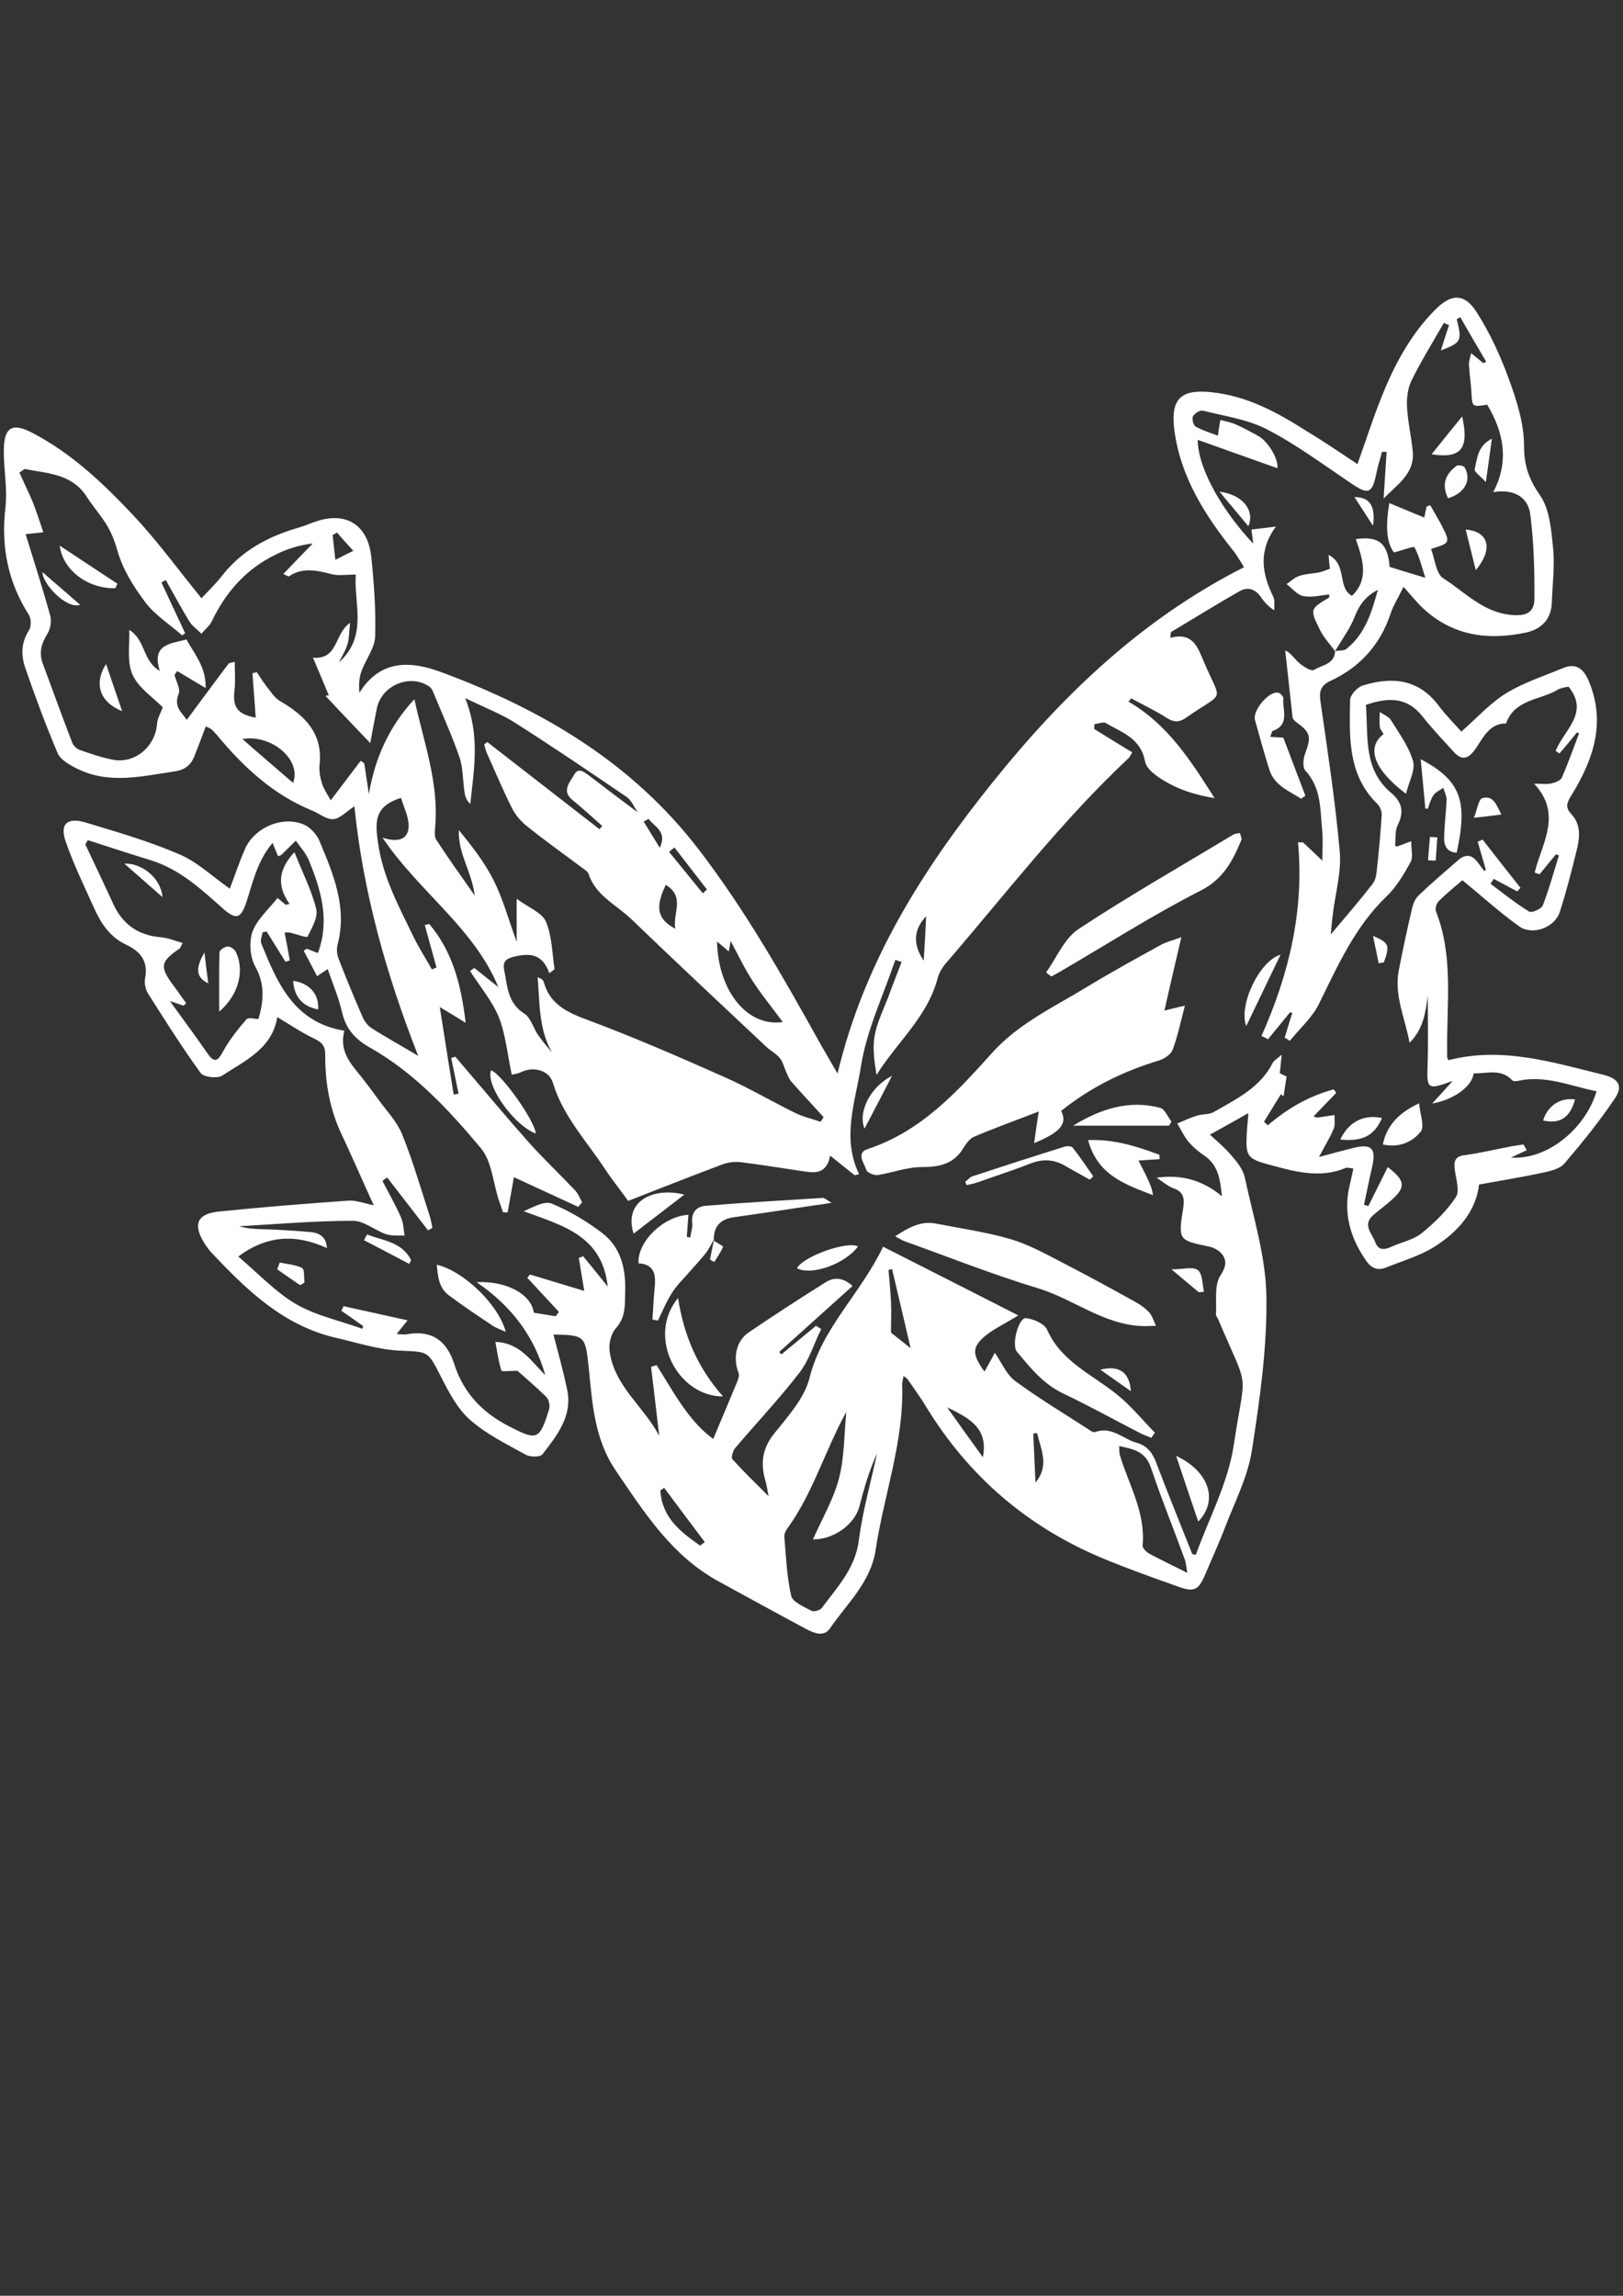 <?xml version="1.0" encoding="utf-8"?>
<!-- Generator: Adobe Illustrator 25.4.1, SVG Export Plug-In . SVG Version: 6.00 Build 0)  -->
<svg version="1.1" id="Capa_1" xmlns="http://www.w3.org/2000/svg" xmlns:xlink="http://www.w3.org/1999/xlink" x="0px" y="0px"
	 viewBox="0 0 595.3 841.9" style="enable-background:new 0 0 595.3 841.9;" xml:space="preserve">
<rect x="0" y="0" width="595.3" height="841.9" fill="#333333" stroke="none"/>
<style type="text/css">
	.st0{fill:#FFFFFF;}
</style>
<g>
	<path class="st0" d="M389.2,407.4c2.4,4.6-0.1,7.8-9.9,11.8c0.6-3.9,1-7.3,1.7-11.6c-8.5,3.3-16.3,6.1-23.8,9.3
		c-1.6,0.7-2.9,2.6-3.9,4.2c-3.6,5.9-8.9,6.9-15.4,6.9c-5.3,0-10.6,2.1-15.9,2.9c-1.3,0.2-3.9-0.8-4.2-1.8c-0.8-2.5-3.9-6.3,0.4-7.7
		c19.5-6.4,32.7-20.8,45.7-35.3c9.8-10.9,22.9-16.9,35-24.3c8.9-5.4,18-10.4,27.1-15.4c1.9-1,4-1.5,7.3-2.7
		c-2.2,9.6-4.2,17.9-6.2,26.9c2.6-0.6,4.7-1.2,7.5-1.8c-1.5,5.8-2.6,11.1-4.5,16.2c-0.6,1.7-3.1,3.3-5,3.9
		C412.2,392.8,400.2,398.6,389.2,407.4z"/>
	<g>
		<path class="st0" d="M497.9,170.2c3.4-9.4,6.2-18.5,9.9-27.2c4.5-10.8,10.2-20.9,18.5-29.3c5.9-6,10.7-6.3,15.2,0.6
			c4.9,7.6,8.8,16.1,11.9,24.6c2.9,7.9,5.6,16.4,5.6,24.6c0,7.3,1.8,12.3,5.9,18.2c3.6,5.2,4.1,12.9,4.8,19.7
			c0.6,6.4-0.3,13-0.5,19.5c-0.2,6.4-4,9.9-9.6,11.1c-13.8,2.9-26.7,1.2-37.5-8.8c-2.4-2.2-4.5-4.9-7.3-8c-2,4.1-3.8,6.9-4.8,10
			c-3.8,11.3-11.2,19.5-22,24.5c-3.9,1.8-4.2,4.2-3.6,8c2.6,18.1,5.4,36.3,7,54.5c0.7,7.7-1.7,15.7-2.6,23.6
			c-0.3,2.3-0.4,4.5-0.7,6.9c5.3-6.3,10.5-12.3,15.4-18.6c1.2-1.5,1.4-3.9,1.6-5.9c0.7-6.4,1.3-12.9,1.7-19.4c0.1-1.3-0.7-3.1-1.6-4
			c-11-10.7-10.2-24.6-10-38.1c0-1.8,2.7-4.7,4.6-5.3c10.7-3.3,20.5-2.5,27.9,7.4c2.6,3.5,5.8,6.6,8.3,9.5
			c5.6-4.9,10.5-10.4,16.5-14.1c6.4-3.9,13.8-6.3,20.8-9.2c4.4-1.8,7.2-0.2,9.2,4.2c6.7,15.3,2.1,29-5.9,42.1
			c-1.8,2.9-2.7,4.6-0.3,7.2c3.5,3.7,3.2,8.2,2.2,12.5c-1.9,7.9-3.9,15.7-6.4,23.5c-1.9,5.7-10,8.7-14.9,5.2
			c-7-5-13.5-10.9-20.8-16.9c-2.2,1.9-5.6,4.6-8.7,7.7c-0.8,0.8-1.4,2.7-1,3.7c6.5,16.6,3.9,33.8,4.1,50.9c0,0.9,0,1.8,0,2.6
			c0,0.3,0.3,0.6,0.5,1.1c19.6-5.1,38.3,0.8,57,5.4c5.5,1.4,7.1,4.2,3.9,8.8c-5.6,8.3-11.9,16.1-18.4,23.7c-1.7,2-5.3,2.8-8.1,3.4
			c-7.6,1.6-15.4,2.9-23.2,4.3c-1.1,9.8-7.7,17.4-16.5,22.9c-5.3,3.3-11.6,5.1-17.5,7.5c-3,1.2-5.3,0.5-7.3-2.3
			c-6.1-8.7-8.7-18-6-28.5c0.4-1.7,0.8-3.4,1.2-5.5c-1.2-0.1-2.2-0.4-2.8-0.2c-9.7,4.1-19.2,1.2-28.5-1.3c-7.7-2.1-8.2-3.2-7.8-11.3
			c0.1-2.3,0.4-4.5,0.6-7.5c-4.8,2.7-9.2,5.2-14.1,7.9c2.8,2.6,5.7,5,8.1,7.9c2,2.3,4.1,5,4.7,7.9c3.1,14.4,7.7,29,7.9,43.5
			c0.3,18.8-2.4,37.7-5.3,56.4c-1.5,9.8-6.3,19-9.9,28.4c-2.2,5.8-4.8,11.4-7.2,17.1c-2.5,5.9-4,6.7-10.1,4.5
			c-9.3-3.3-18.6-6.6-27.7-10.4c-27.5-11.5-49-30-64.6-55.5c-2.1-3.5-4.5-6.8-6.8-10.1c-0.3-0.4-0.7-0.6-1.5-1.2
			c-0.2,1.4-0.5,2.3-0.5,3.3c0.7,20.8-6.7,40.3-9.7,60.4c-1.8,12-10.5,19.7-16.8,28.9c-2.3,3.3-6,1.6-8.7,0.2
			c-10.7-5.7-21.3-11.6-32-17.4c-17.1-9.3-27.1-24.9-37.7-40.5c-8.2-12-8.7-25.1-10.1-38.3c-1.2-11.3-1.4-11.6-12.9-11.8
			c1.7,6.6,3.6,13.3,5,20.1c2.1,9.7-3.6,16.8-9,23.8c-0.8,1.1-4.5,1.1-6.1,0.2c-7.1-3.9-14.6-7.6-20.6-12.9
			c-4.6-4.1-7.8-10.3-10.7-16c-4.8-9.4-4.5-8.8-15.1-9.3c-8-0.4-15.8-3-23.7-4.8c-18.9-4.5-32.2-17.3-45-30.9
			c-1.1-1.1-2-2.4-2.9-3.8c-4.2-6.8-2.6-10.7,5.4-11.5c15.8-1.6,31.7-2.9,47.5-4c2.8-0.2,5.8,1,9.3,1.7c-0.7-1.5-1.5-3.2-2.2-4.8
			c-3.2-7.1-6.3-14.2-9.6-21.2c-4.4-9.3-6.1-19.1-6-29.3c0-3.2-1.3-4.5-4-5.8c-4.7-2.2-9-5.2-13.6-7.9c-1.8,11.5-11.8,16-20.3,21.5
			c-1.8,1.1-6.7,0.5-7.8-1c-6.8-9.4-13-19.2-19.2-29c-1-1.5-1.5-3.8-1.2-5.6c1.3-6.4-1.7-10-7-12.5c-5.8-2.7-9.1-7.7-11.6-13.2
			c-3.6-8-7.5-16-10.4-24.3c-2.4-6.6,0.3-9.3,7.1-7.3c11.6,3.5,23.4,6.9,34.5,11.7c6.6,2.8,12.2,8.2,18.5,12.6
			c1.8-4.7,3.4-9.6,5.5-14.4c3.4-8,13.8-12.5,21.7-9.1c2.3,1,4.6,3.5,5.6,5.8c5.1,12.2,10.4,24.5,6.7,38.3c-0.4,1.6-0.2,3.6,0.4,5.1
			c2.7,7,5.6,14,8.6,20.9c0.7,1.7,1.9,3.5,3.3,4.4c5.4,3.5,11.1,6.6,17.3,10.3c-11.6-29.5-20.2-59.8-23.4-91.5
			c-3.1,2-5.3,4.5-7.7,4.7c-2.5,0.2-5.1-2-7.7-3.1c-14.3-5.8-25.2-15.9-34.9-27.6c-0.7-0.8-1.4-1.6-2.2-2.3c-0.4-0.3-0.9-0.5-2-1
			c-1.4,3.6-2.7,7.2-4.1,10.7c-1.3,3.4-3.6,5.3-7.4,5.8c-12.2,1.8-24.4,4.9-36.3-1.3c-2.5-1.3-5.6-3.1-6.6-5.5
			c-4.3-10.2-8.2-20.6-11.8-31.1c-1.6-4.6-1.6-9.3,1.3-13.8c0.9-1.4,0.9-4.3,0-5.7C2.9,213.4,0.3,200.4,2,186.1
			c0.8-6.9-0.7-14.1-0.6-21.1c0.1-8.5,3.2-10.1,10.6-6.2c14.5,7.6,26.1,18.7,37.1,30.4c8.8,9.4,16.5,20,24.8,30.2
			c2.1-2.3,5-5,7.5-8.2c7.3-9.4,17.1-14.5,28.1-17.7c2.2-0.6,4.3-1.6,6.5-2.3c11-3.7,19,1.3,20.2,13.2c1,9.6,1.7,19.4,1.4,29.1
			c-0.2,4.2-3.4,8.3-5,12.6c-0.9,2.4-1,5-0.8,8c7.8-12.6,19.2-11.6,29.8-7.7c37.1,13.7,70.3,33.2,94.9,65.4
			c16.7,21.8,30.2,45.5,43.5,69.4c2.1,3.8,4.4,7.6,7.2,12.5c9.9-41.5,31.7-75.5,57.2-107.2c25.4-31.6,54.4-59.5,91.9-78.5
			c-1.1-1.7-2.2-3.7-3.6-5.6c-10.7-13.4-19.8-27.5-22-45c-1.3-10.9,2.2-14.7,13.3-13.6c13.5,1.3,24.8,7.6,35.9,14.7
			C485.9,162.1,491.7,166.1,497.9,170.2z M489.7,238.8c-1.9-2.6-4.2-5-5.6-7.9c-3.7-7.5-3.6-7.6,3.3-11.7c0.2-0.1,0.1-0.6,0.2-1.2
			c-3.2,0.3-6.5,1.2-9.5,0.6c-2.3-0.4-4.1-2.8-6.2-4.4c1.5-1,3-2.5,4.7-3c2.3-0.8,4.9-0.8,7.3-1.3c1.3-0.3,2.6-0.9,3.9-1.3
			c-0.2-1.5-0.3-2.8-0.5-5.1c7,3.5,3.1,12.1,8.6,15c6.5-6.3,3.8-13.7,1.4-20.8c8.7-1.2,11.7,1.7,12.4,10.2c4.3,1.3,8.1,2.5,13.1,4
			c-1.3-4-2.2-7.9-4-11.2c-0.3-0.5-4.7,1.2-7.5,1.9c-2.5-3.2-3.3-8.9-1.7-18.1c4.5,1.9,8.7,3.6,12.8,5.3c0.2-0.9,0.5-2.5,0.9-4.1
			c0.4-0.1,0.9-0.3,1.3-0.4c1.4,2.5,2.9,4.9,4.2,7.4c3.2,6.4,3.2,6.4-3.9,8.6c1.4,3.7,1.8,9.1,4.5,10.8c7.9,5,14.5,12.4,24.8,13.4
			c5.2,0.5,8.5-0.6,8.6-5.7c0.1-10.4-0.2-20.8-1.5-31.1c-0.8-6.6-6.3-9.5-13.6-8.2c6-11.5,3.8-22-2.2-32.1c-5.6,0.9-5.5,0.9-5.8-4.6
			c-0.2-3.3-0.7-6.7-0.9-10c-0.1-1.2,0.4-2.4,0.8-4.3c2,1.7,3.3,2.7,4.5,3.7c0.3-0.2,0.7-0.4,1-0.6c-3.2-5.4-6.4-10.9-9.5-16.3
			c-0.4,0.3-0.9,0.5-1.3,0.8c2,7.9,1.8,8.5-5.8,11.4c1.1-3.5,2-6.4,3-9.2c-0.6-0.3-1.3-0.6-1.9-0.9c-4,7-8.3,13.9-11.9,21.2
			c-1.4,2.9-1.8,6.6-1.6,9.8c0.3,5.5,1.6,10.9,2.1,16.3c0.7,8-5.7,12-10.7,17.1c0.4-5.7,0.7-11.4,1.1-17.1c-0.6,0-1.2,0-1.7,0
			c-0.7,2.7-1.6,5.4-2.1,8.1c-1.5,7.3-3,7.7-9.3,3.4c-10.1-6.8-19.9-14.1-30.7-19.7c-7.1-3.7-15.6-4.9-23.6-6.9c-1-0.3-3,1-3.6,2
			c-0.5,0.9,0.1,3.3,0.9,3.8c2.6,1.5,5.5,2.3,8.2,3.4c0.3-2.2,0.6-4,0.9-5.8c1.9,0.5,4,0.9,5.8,1.7c2.7,1.2,5.4,2.7,8,4.1
			c4,2.2,7.7,9,7.1,11.9c-9.6-3.4-19.3-6.9-29.2-10.4c0.1,11.1,9.8,26.9,20.4,38.1c-0.2-1.5-0.4-3.1-0.7-5.2c3.2-0.4,6.1-0.7,9-1.1
			c-6.6,9-5.1,17.3-1,25.7c0.7,1.4,0.3,3.3,0.4,5c-2.4-1.5-3.7-3.1-4.9-4.8c-2-3-4.9-3.9-7.8-2.2c-8.5,4.8-16.8,10-25.2,15
			c-0.1,0.7-0.2,1.4-0.2,2.1c8.2-2.2,10,3.5,12.1,8.4c6.8,16.1,8.1,10.7-6.2,20.8c-2.4,1.7-4.4,2-7.2,0.2c-4.2-2.7-8.7-4.8-13.1-7.2
			c-0.3,0.4-0.6,0.8-1,1.2c14.4,8.3,22.9,21.7,31.6,35.4c-5.9-1-11.4-2.5-16.4-5.2c-3.6-1.9-8.5-5-9.1-8.2
			c-1.6-8.7-8.5-10.6-14.3-14.1c-1-0.6-2.9,0.2-4.3,0.4c0,0.6,0,1.2-0.1,1.7c4.7,2.9,9.3,5.8,14,8.6c-0.7,1.1-0.9,1.7-1.2,2
			c-24.7,23.1-45.2,49.9-67.2,75.4c-1.3,1.5-2.5,3.5-3,5.5c-3.7,14.1-14.9,23.4-22.4,35.4c-0.8-5-1.5-9.8-0.7-14.4
			c0.9-4.8,3.1-9.3,4.9-13.9c1.6-4.4,3.3-8.7,5-13.1c-0.8-0.3-1.5-0.5-2.3-0.8c-4.4,13-10.5,25.7-12.6,39c-2,12.9-7.2,26.1-0.7,39.6
			c-0.5,0.1-1,0.3-1.6,0.4c-2.8-2.2-5.5-4.4-9-7.2c-1.4,7.3-6.2,6.3-10.8,5.6c-7.3-1.1-14.7-2.3-22-3.2c-2.3-0.3-5,0.1-7.2,1
			c-11.5,4.3-22.8,8.8-34.1,13.2c-3.3-4.6-6-7.9-8.3-11.4c-6.8-10.4-15.6-19.6-19.3-31.9c-1.4-4.6-7-6.1-11.5-4
			c-1.4,0.7-3,0.9-3.6,1c-1.6-7.5-2.2-14.6-4.7-21c-2.5-6.1-7-11.4-10.6-17c0.5-0.4,1-0.7,1.6-1.1c2.9,2.3,5.9,4.7,8.8,7
			c-9-21.8-29-34.8-42.5-54.8c5.6,1.8,9.5,0.8,9.6-4.3c0-3.5-1.9-7.1-2.8-10.3c-9.6,3-9.6,8.5-8.5,16.1c1.7,12.8,7.7,23.7,13.1,34.9
			c2,4.1,4.5,7.9,6.7,11.9c0.6-0.2,1.2-0.5,1.7-0.7c-1.4-5.2-2.9-10.4-4.3-15.6c0.5-0.1,1.1-0.2,1.6-0.4c8.5,10,11.7,22,13.4,36.3
			c-3.7-2.3-6.1-3.8-9.5-5.8c1.8,11.3,3.4,21.7,5.1,32.1c0.6-0.1,1.2-0.2,1.8-0.3c-0.9-4.4-1.8-8.7-2.7-13.1c0.5-0.2,1-0.3,1.5-0.5
			c1.1,1.3,2.2,2.6,3.3,3.9c7.9,9.2,15.7,18.6,23.8,27.7c5.4,6,11.3,11.6,16.9,17.5c1.1,1.2,1.7,2.8,2.5,4.3
			c-0.5,0.6-0.9,1.1-1.4,1.7c-7.8-3.6-15.6-7.2-23.6-10.9c-0.7,3.9-1.5,8.4-2.3,12.9c-0.6,0-1.1,0-1.7,0c-0.5-1.6-1.1-3.1-1.6-4.7
			c-2.1-6.4-2.5-14-6.5-18.8c-11.7-14-24.3-27.6-40.5-36.8c-5.5-3.1-8.9-6.7-10.4-12.9c-1.2-5.4-3.4-10.5-5.3-16
			c-2,1.3-2.8,1.8-3.9,2.6c-1.8-3.4-3.3-6.4-4.9-9.3c0.4-0.3,0.7-0.5,1.1-0.8c1.4,0.6,2.9,1.1,4.1,1.6c4.5-12.1,1.1-23.3-3.4-34.2
			c-1.1-2.6-3.1-4.7-4.7-7c-1.8,1.7-3.5,3.5-5.3,5.2c-0.2,0.2-0.6,0.3-1.2,0.5c-0.6-1.4-1.2-2.8-2-4.9c-5.7,6.7-7.2,14.4-9.6,21.6
			c-2,6.1-3.7,6.8-8.5,2.6c-8-7.1-15.9-14.5-26.5-17.8c-7.8-2.4-15.5-4.9-23.2-7.4c-0.3,0.5-0.6,1-0.9,1.6
			c3.4,7.2,6.8,14.3,10.1,21.5c3.4,7.6,9.1,11.8,17.5,12.5c2.6,0.2,5.2,1.3,8.1,2.1c-0.7,1.2-0.8,1.9-1.2,2.1
			c-7,4.8-7.3,6.6-2.2,13.5c1.6,2.1,3.1,4.4,4.7,6.5c-0.3,0.3-0.6,0.6-1,0.9c-1.2-0.4-2.4-0.8-5-1.7c5.2,7.2,9.6,13.1,13.8,19.2
			c2.5,3.6,3.8,2.9,5.7-0.7c2.3-4.2,5.4-8.1,8.6-11.8c0.6-0.8,3-0.1,4.4-0.1c1.8-6.3,2.6-12.5-1.2-19.3c-1.9-3.4-2.3-9-1-12.7
			c1.7-4.6,5.9-8.2,9.2-12.4c0.7,0.6,1.9,1.6,3,2.5c0.5-0.1,0.9-0.2,1.4-0.3c-4.8-6.8-4-12.8,1.8-19c3,7.6,6.3,14,8,20.9
			c0.7,3-1.6,6.9-3.2,10.1c-0.3,0.5-4.3-1-6.5-1.5c-0.5-0.1-1,0-1.9,0c0.7,3.6,1.3,6.9,1.9,10.2c-0.5,0.2-1.1,0.3-1.6,0.5
			c-2.3-3.7-4.6-7.4-6.9-11.1c-0.5,0.1-1,0.2-1.5,0.3c-0.2,1.3-0.9,2.9-0.5,4c5.9,14.5,11.9,29,30.5,32.1c-2,7.7,2.5,12.2,6.3,17
			c2.2,2.8,4.3,5.6,6.4,8.5c3,4.1,6.7,8,8.5,12.5c3.9,9.6,6.8,19.7,10,29.6c0.5,1.5,0.8,3.1,1.1,4.7c-0.5,0.3-1.1,0.6-1.6,0.9
			c-5-6.5-10-12.9-15-19.4c-0.6,0.4-1.2,0.8-1.7,1.3c2.3,4.5,4.8,8.8,6.8,13.4c0.9,2,0.9,4.4,1.3,6.6c-2.3-0.1-4.7,0.2-6.8-0.5
			c-4.1-1.4-8.1-4.9-12.1-4.9c-13.9,0-27.9,1.2-41.8,2c4.1,1.2,8.1,1,12.1,1.2c4.6,0.2,9.2,0.5,13.8,0.9c4.1,0.3,6.1,2.2,6.3,5.9
			c-11.3-5.2-21.9-4.8-32.5,3.1c7.2,6.1,13.5,12.9,21.1,17.4c7.4,4.3,16.2,6.1,24.4,9.1c0.1-0.3,0.2-0.6,0.3-1
			c-2.7-1.9-5.3-3.8-8-5.6c0.3-0.6,0.6-1.1,0.8-1.7c7.5,1.7,15.1,3.3,23.5,5.2c-1.4,1.7-2.6,3.2-4,5c1.4,0.1,2.6,0.3,3.7,0.1
			c9.1-1.6,14.6,2.2,17.4,10.9c3.3,10.4,10.2,17.8,20,22.8c10.4,5.4,11.3,5.2,14.8-6.2c0.4-1.3-0.1-3.6-1-4.5
			c-3.9-3.8-8-7.3-10.6-9.6c-3.1,0-5.8,0.4-5.9-0.1c-1-3.2-1.5-6.5-2.2-10.5c9.2,0.4,13.1,7.1,18.3,12.2
			c-4-14.1-12.2-25.2-25.2-34.1c11.2-0.5,20.1,4.5,21,11.2c2.6,0.4,5.3,0.9,8,1.3c0.4-0.5,0.8-1.1,1.2-1.6
			c-3.9-4.2-7.7-8.3-11.6-12.5c0.3-0.4,0.6-0.8,1-1.2c6.3,1.9,12.6,3.8,19.9,6c-0.9-5.2-1.4-8.6-2-12.1c0.5-0.2,1.1-0.4,1.6-0.6
			c2.9,3.5,5.7,7,9,11.1c-2-18.8-16.8-22.4-30.8-27.6c3.6-1.6,7.6-3.9,10.3-2.8c6.5,2.7,12.9,6.5,18.5,10.8
			c6.9,5.3,8.7,13.1,8.4,21.7c-0.1,4.9,0.2,9.1-3.4,13.2c-1.8,2-2.7,5.7-2.3,8.5c1.8,12.9,12.7,20.3,18.2,31c-1-8.7-2-17-3-25.3
			c0.7-0.2,1.3-0.5,2-0.7c6.3,9.9,11.7,20.5,20.8,27.1c2.9-7,5.8-13.7,8.6-20.5c0.5-1.2,1.1-2.7,0.7-3.7c-2.1-5.4-1-11.6,3.6-14.8
			c9.3-6.3,18.8-12.5,28.4-18.5c3.2-2,6.5-1.6,9.8,1.4c-9.1,8.2-18,16.2-26.9,24.2c0.3,0.3,0.5,0.6,0.8,0.9c4.2-3.5,8.5-7,12.7-10.5
			c0.6,0.4,1.3,0.8,1.9,1.2c-2.6,5.3-4.4,11.3-7.9,15.9c-7.4,9.6-15.8,18.5-23.7,27.8c-0.8,1-1.5,3.4-1,4c3.9,4.3,8.1,8.4,13.3,13.6
			c-0.6-3.1-0.8-4.7-1.3-6.2c-1.7-6.1-0.9-11.4,3.3-16.7c5-6.3,11.1-12.9,13-20.4c4.6-18.5,18.7-30.8,27-48.2
			c16.9,8.6,33.2,16.8,49.6,25.2c-5,3.1-9.2,5-12.6,7.9c-4.5,4-4.2,6.6,0.2,12.7c1.3-2.3,2.5-4.5,3.8-6.9c2.6,3.8,4.3,8,7.4,10.3
			c8.5,6.3,17.6,11.7,26.5,17.5c0.9,0.6,2.1,1.5,2.8,1.3c6.1-2.3,10.3,2.5,15.3,3.9c4,1.1,5.9,3.8,7.3,7.6
			c4.2,11.1,8.7,22.1,13.1,33.2c0.4,0.1,0.9,0.2,1.3,0.3c4.8-13.3,11.8-26.3,13.9-40.1c4.4-29.3,6-18.7-5.7-46.3
			c-0.3-0.7-0.9-1.3-0.8-1.9c0.3-4.8-0.7-10.5,1.6-14.1c1.9-2.9,2.4-4.9,1.1-7.2c-0.9-1.6-3.2-3-5-3.4c-11.5-2.4-11.6-2.3-9.7-14.3
			c0.5-3.3,0.2-5.8-3.5-7.1c-2.3-0.8-4.2-2.6-6.3-3.9c9.2-1.3,17.1,1,24,6.8c-0.7-5.8-1.1-11.1-6.2-14.7c-2.2-1.5-4.3-3.2-6-5.2
			c-1.7-2-2.8-4.5-4.2-6.8c2.4-1,4.8-2.1,7.3-2.9c2-0.6,4.4-0.3,6.1-1.3c8.2-4.7,17-8.9,21.6-18c0.4-0.8,1.3-1.3,3.3-3
			c-0.3,3.3-0.5,5.1-0.7,6.8c1,0.5,2,0.9,2.5,1.2c-0.4,2.8-0.8,5-1.1,7.2c-0.3-0.2-0.7-0.5-1-0.7c-2.1,3.4-4.1,6.7-6.2,10.1
			c0.5,0.4,1,0.9,1.4,1.3c7.2-6.2,15.2-10.8,24.2-13.2c0.3,0.4,0.6,0.8,0.9,1.3c-2.8,2.9-5.5,5.7-8.3,8.6c1.2,0.6,1.8,0.4,2.4,0.3
			c1.8-0.3,3.6-0.5,5.3-0.8c-0.1,1.7,0.3,3.6-0.3,5c-1.4,3.4-3.4,6.5-5.4,10.4c4.4-1.2,8.5-2.3,12.5-3.3c6.8-1.7,8.5,0.1,7,6.9
			c-1.1,4.6-2,9.3-3,13.9c0.5,0.2,1.1,0.3,1.6,0.5c2.3-4.7,4.7-9.4,7.1-14.3c6.4,4.9,6.7,7.3,1.6,11.9c-2.2,2-4.7,3.8-6.9,5.7
			c-4.1,3.6-0.5,6.6,0.7,9.9c1.3,3.3,3.5,2.8,6,1.7c3.7-1.7,8-2.5,11.1-5c4.7-3.8,9.2-8.2,12.5-13.2c1.5-2.3,0-6.7-0.4-10
			c-0.4-3.1,0-5,3.8-5.4c5.3-0.7,10.6-2,15.9-3c1.8-0.4,3.7-0.6,5.5-0.9c0.4,0.7,0.8,1.4,1.2,2.1c-1.9,0.9-3.9,1.8-5.8,2.7
			c13.2,1,27.3-10.5,31.4-24.3c-9.6-1.9-18.8-6.1-28.9-3.8c-0.6,0.1-1.6,0.2-2-0.2c-4.2-4.5-9.4-2.4-14.2-2.6
			c-0.4,4.6-7.1,9.7-15.2,11.1c2.7-3,4.7-5.1,7.5-8.3c-9.2,3.4-9.5,3-9.2-5.4c0.3-8.6,0.1-17.3,0.1-25.9c-0.8,6.2-1.7,12.4-6.7,17.3
			c-1.6-9-5.8-17.5-3.9-26.8c1.5-7.6,3.1-15.2,4.9-22.8c0.4-1.6,1.2-3.4,2.4-4.5c4.7-4.5,9.7-8.7,14.6-13c2.5-2.1,4.8-1.9,6.8,0.7
			c0.9,1.1,1.7,2.3,2.6,3.4c0.2-0.1,0.4-0.3,0.6-0.4c-1-3.4-2-6.9-3-10.3c0.6-0.3,1.2-0.5,1.8-0.8c4.6,5.9,9.2,11.8,13.9,17.7
			c-0.4,0.4-0.8,0.9-1.2,1.3c-2.9-1.5-5.7-3.1-8.6-4.6c-0.4,0.6-0.8,1.2-1.2,1.8c4.7,3.5,9.2,7.2,14.2,10.2c0.9,0.6,4.5-1,5-2.3
			c2.3-6,4-12.2,5.9-18.3c-0.4-0.1-0.7-0.3-1.1-0.4c-2,2.4-4,4.9-6,7.3c-0.6-0.2-1.2-0.4-1.8-0.6c2.6-10.7,10.3-21.4-0.2-32.6
			c3,0,4.7,0.3,6.3-0.1c1.4-0.3,3.3-1,3.8-2c2.4-5.4,4.3-10.9,6.4-16.4c-0.3-0.1-0.6-0.2-0.8-0.3c-2.1,2.6-4.2,5.2-6.4,7.7
			c-0.5-0.3-0.9-0.6-1.4-0.9c2.9-7.6,12.6-13.9,4.7-23.6c-1.2,0.3-2.7,0.4-3.9,1.1c-6.4,3.9-15.8,3.4-19,12.4
			c-6.4,0-8.5,5.6-11.4,9.6c-2.8,3.9-5.2,3.8-8,0.6c-3.8-4.2-7.7-8.3-11.2-12.7c-5.7-7.3-12.7-7.1-20.8-4.3
			c0.9,11.5-1.1,23.6,9.3,32.3c3.9,3.3,4.8,6.9,2.4,11.7c-1.1,2.1-0.7,4.8-1,7.3c0,0.2,0.3,0.5,0.5,0.7c1.4-0.5,2.8-1,5.4-2
			c0,3.1,0.8,5.8-0.2,7.6c-2.5,4.6-5.3,9.3-9,12.8c-11.5,11.1-17.7,25.2-24.6,39.2c-2.5,5.1-7.1,9.1-10.7,13.6
			c-0.6-0.4-1.2-0.8-1.9-1.1c0.9-3,1.8-6.1,2.8-9.1c-0.3-0.1-0.5-0.2-0.8-0.3c-2.7,3.3-5.4,6.6-8.1,9.9c-0.8-0.4-1.6-0.8-2.4-1.2
			c10.1-22.6,15.7-46,13.4-71c0.6,0,1.2,0,1.8,0c2.1,1.9,4.1,3.9,7.1,6.7c0-4.3,0.3-7.5,0-10.6c-0.8-7.8-0.2-15.9-6.2-22.4
			c-1.1-1.2-0.8-4.3-0.1-6.2c2.3-6.3,2.1-7.7-3.4-11.7c-0.5-0.4-1.1-1-1.2-1.6c-0.9-8.2-1.8-16.4-2.7-24.6c2.4,1.2,3.5,3.3,5.1,4.6
			c1.5,1.3,4.2,3.1,5.4,2.6C485,243.8,489.5,243.6,489.7,238.8c1.4-0.3,3.2-0.1,4.1-0.8c7-5.5,9.3-13.5,11.6-21.7
			c-4.1,2.1-6.7,5.2-8.4,9.6C495.3,230.4,492.2,234.5,489.7,238.8z M152,256.4c3.3,15.4,8.8,30,7.7,45.8c-0.1,1.9-0.6,4.3,0.3,5.7
			c4.5,7,9.4,13.7,14.1,20.5c-0.9-8.4-6.2-15.4-5.8-24c4.8,5.9,9.5,11.9,12.8,18.5c3.3,6.6,5.3,13.9,8.4,22.5c0-5.8,0-10.1,0-15.8
			c4.5,3.3,9.3,5.1,10.7,8.3c2.3,5.3,2.3,11.6,3.2,17.5c-0.6,0.5-1.2,1-1.9,1.5c-2.6-7.4-7.5-7.4-13.2-6c-2.9,0.7-3.9,2-3.4,4.7
			c1.2,5.9,1.2,12.2,7.4,16.1c2.4,1.5,3.3,5.3,5.1,7.9c1.5,2.2,3.3,4.2,5,6.3c-4.9-8.8-4.4-18.3-5.2-27.5c1.2,0.4,2,0.9,2.2,1.6
			c2.4,8.8,9.3,11.5,17.1,14.4c16.8,6.3,33.3,13.5,49.7,20.8c8.7,3.9,16.9,8.7,25.4,12.9c3,1.5,6.3,2.2,9.4,3.3
			c0.4-0.6,0.7-1.2,1.1-1.7c-4-4.4-8-8.7-11.9-13.1c-0.9-1.1-1.4-2.5-2-3.9c-0.7-1.6-1.1-3.4-2.2-4.7c-1.3-1.6-3.3-2.6-4.8-4
			c-16.6-15.6-33.2-31.1-49.6-46.9c-5.5-5.3-13.1-8.6-15.7-16.6c-0.3-0.9-1.4-1.5-2.3-2.2c-6.8-5.1-13.7-10-20.3-15.3
			c-2.3-1.8-4.3-4.2-5.6-6.8c-3.3-6.6-6.2-13.5-9.2-20.2c-0.4-1-0.6-2-0.9-3c0.4-0.3,0.8-0.6,1.1-0.9c13.7,10.7,27.5,21.3,41.2,32
			c0.3-0.4,0.6-0.8,1-1.2c-3.6-3.2-7.1-6.4-10.9-9.5c-4.2-3.4-0.9-6.6,0.6-9.3c1.6-2.9,3.8-0.9,5.7,0.5c5.6,4.3,11.3,8.6,17.6,13.3
			c-1.4-2.1-2.3-4.4-4-5.6c-13.5-9.2-27.1-18.4-40.9-27.2c-5.2-3.3-11.2-5.6-18.4-9.1c5.6,13.9,3.2,26.3,1.9,38.8
			c-1.4-1.3-1.9-2.7-2.1-4.2c-0.7-4.4-0.5-9-1.9-13c-2.8-8.1-6.4-16-9.7-24c-0.3-0.8-0.9-1.6-1.6-2c-7.1-4.6-17.4-0.1-19,8.3
			c-0.8,3.9-1.5,7.8-2.4,12.6c-5.9-6.2-11.2-11.7-16.4-17.3c0.4-0.1,0.8-0.2,1.2-0.2c-1.8-4.4-3.7-8.8-5.8-13.8
			c9.4,0.7,7.6-8.6,13.6-12.8c-0.4,3.5-0.3,5.8-1,8c-0.7,2.3-2,4.3-3.1,6.5c10.8-9.6,5.4-21.7,6.2-32.2c-3.5,0-6.3,0.5-8.7-0.1
			c-5.5-1.4-10.8-2.7-15.9,0.8c-0.1,0.1-0.6-0.3-2-0.9c3.7-3.9,7.3-7.5,10.8-11.2c-5,0.6-9.4,2-13.4,4
			c-10.9,5.2-18.4,13.7-23.6,24.5c-0.8,1.7-2.5,3-3.8,4.6c-1.5-1.5-3.4-2.8-4.5-4.6c-3-4.9-5.7-10-8.6-15.1
			c-0.5,0.3-1.1,0.6-1.6,0.9c2.9,6.2,5.8,12.4,8.7,18.6c-0.4,0.3-0.7,0.5-1.1,0.8c-4.5-4-9.8-7.3-13.4-12
			c-4.4-5.8-8.5-12.4-10.4-19.3c-1.2-4.2-2.7-7.7-5.1-11.1c-2-2.9-4.3-5.6-6.2-8.6c-5.4-8.3-14.4-8.4-22.6-10c-0.2,0-0.6,0.4-2,1.3
			c1.5,3.3,3.2,6.8,4.7,10.3c1.5,3.7,2.7,7.5,4.1,11.6c-2.7,0.3-3.9,0.4-6.5,0.7c3.2,10.4,6.3,20,9,29.8c0.6,2,0.1,4.9-1,6.7
			c-2.2,3.6-3.2,6.9-1.7,11c3.6,9.6,7,19.2,10.7,28.7c0.4,1.2,1.6,2.5,2.8,2.9c4,1.4,8,2.8,12.2,3.6c8.1,1.6,15.6-4.9,16.2-13.1
			c0.1-2,1.3-4,2.1-6.1c-3.6-3.7-8.9-7.1-11.1-12c-2.1-4.7-1-10.9-1.2-16.4c6.1,3.7,4.8,11.4,11.2,15c-3.1-9.8,3.9-9.9,9.8-11.5
			c2.9,5.4,7.3,10.2,7,17.8c-4-2.4-7.2-4.3-10.4-6.2c-0.3,0.5-0.7,0.9-1,1.4c0.6,2.4,2.3,5.2,1.5,7c-1.9,4.8,1.3,6.9,3,9.5
			c5.1-6.9,10.2-13.8,15.3-20.6c0.2-0.3,0.9-0.3,2.3-0.7c0,3.7,0.3,7.1-0.1,10.5c-0.7,6.1,1,8.7,7.8,10c-0.4-5.5-0.8-10.9-1.2-16.3
			c0.5-0.1,1.1-0.3,1.6-0.4c1.1,1.7,2.2,3.4,3.4,5c1.6,2,3.1,4.5,5.3,5.7c9,5.3,15.6,11.8,14.3,23.3c-0.2,2.2,0.2,4.6,0.9,6.8
			c0.6,2,1.9,3.8,3.2,6.2c4.1-5.4,7.5-9.9,11-14.5c0.4,0.3,0.9,0.6,1.3,0.9c0.6,3.8,1.1,7.6,1.7,11.3
			C137.5,278.1,142.7,266.4,152,256.4z M310.4,517.8c-8,14.6-12.3,30-21.8,43c-0.6,0.8-1,2-0.9,2.9c0.6,7.2,0.9,14.5,2.5,21.5
			c0.5,2.3,4.6,4,7.4,5.5c0.9,0.5,3.3-0.2,3.9-1.1c5.6-7.6,12.2-14.4,13.5-24.7c1.4-10.7,4.4-21.3,6.7-31.9
			c-2.9,6.3-4.8,12.9-6.5,19.5c-1.7,6.5-9.5,12.2-17,12c3.3-7.5,7.5-14.6,9.5-22.2C309.7,534.7,309.6,526.4,310.4,517.8z
			 M435.5,576.8c-0.5-2.9-0.6-4.1-1-5.1c-4.1-11.2-8.6-22.3-12.4-33.6c-2-5.8-6.3-6.7-11.6-7.8c0.1,1.6,0,2.6,0.3,3.5
			c3.3,10.8,9.4,20.9,8.3,32.9c-0.1,1,1.4,2.5,2.5,3.1C425.7,572,429.9,574,435.5,576.8z M263,345.3c0.4,18.1,11.1,31.4,24.1,29.5
			c-3.8-5.2-7.7-9.9-11-15c-3.2-4.9-5.7-10.3-8.1-14.7c0,0.2-0.3,1.7-0.7,3.8C265.8,347.6,264.6,346.6,263,345.3z M88.9,271
			c6,5.3,12.1,10.5,18.6,16.1C110.7,278.7,99.7,269.2,88.9,271z M256.8,566.8c0.6-0.4,1.2-0.9,1.7-1.3c-5-6.6-9.9-13.2-14.9-19.9
			c-0.5,0.3-0.9,0.7-1.4,1C242.8,556.5,249.6,561.8,256.8,566.8z M360.5,534.4c2.2-11-5.6-14.6-13.1-18.3
			C351.7,522.2,356.1,528.3,360.5,534.4z M327.2,465.4c-0.4,0.1-0.9,0.2-1.3,0.3c0.3,3.8,0.7,7.7,0.9,11.5c0.2,3.8,0,7.7,0,11.5
			c2.1,1.6,4.1,3.3,7.2,5.7C331.6,484,329.4,474.7,327.2,465.4z M244.2,324.5c-4,8.3-3.1,12.6,3.5,16.1
			C246.6,335.1,251.5,328.9,244.2,324.5z M379.8,543.7c5.2-6.2,2-12.2,0.6-18.1c-0.5,0-0.9,0-1.4,0.1
			C379.3,531.6,379.5,537.7,379.8,543.7z M257.8,327.6c0.5-0.5,1-0.9,1.5-1.4c-4-5.1-7.9-10.3-11.9-15.4c-0.7,0.5-1.3,1-2,1.6
			C249.6,317.5,253.7,322.6,257.8,327.6z M339.7,336c-4.7,5-4.9,10.3-0.9,16.3C339.2,346.2,339.5,341.1,339.7,336z M123.6,195.3
			c-0.5,0.3-1.1,0.6-1.6,0.9c0.3,2.8,0.6,5.6,1,9.1c2.5-1.3,4.2-2.1,6.6-3.3C127.2,199.4,125.4,197.4,123.6,195.3z M242,310.9
			c2.8-5.9-1.8-7.6-4.1-10.6c-0.6,0.3-1.2,0.7-1.8,1C238.1,304.5,240,307.7,242,310.9z"/>
		<path class="st0" d="M328.3,453.4c5.2-3.4,9.5-5.7,14.9-4.7c9.2,1.8,18.5,3.1,27.4,5.7c6.8,2,13.2,5.6,19.6,8.9
			c8.9,4.6,17.7,9.4,26.5,14.3c1.8,1,3.6,2.3,4.9,3.8c1.1,1.3,1.6,3.2,2.4,4.8c-1.7,0-3.5,0.2-5.2,0.1c-14.2-0.6-25.2-10-38.2-13.9
			c-16.5-5-32.6-11.4-48.8-17.2C331,454.9,330.3,454.4,328.3,453.4z"/>
		<path class="st0" d="M383.7,356.6c3.9-5.4,6.7-12.5,11.9-15.9c18.5-12.2,37.8-23.2,56.9-34.7c0.5-0.3,1.3-0.3,2.3-0.5
			c0.2,1,0.8,2,0.5,2.6c-3.2,7.6-6.5,14.2-14.9,18.5c-17.7,9-34.5,19.8-51.7,29.8c-1,0.6-2.1,1.1-3.1,1.7
			C384.9,357.6,384.3,357.1,383.7,356.6z"/>
		<path class="st0" d="M261.9,454.5c-1,1.6-1.8,3.4-2.9,4.9c-1.9,2.4-4,4.6-5.9,6.8c-2.2,2.6-4.8,5-6.6,7.9
			c-2.1,3.2-3.5,6.8-5.2,10.2c-0.7-0.1-1.4-0.3-2-0.4c0.3-3.8,0.4-7.6,0.8-11.3c0.5-4.8,0.2-9-5.9-9.3c-0.5-7.9,9.1-17.3,18.3-17.8
			c-0.2,2.7-0.4,5.4-0.6,8.1c0.4,0.1,0.8,0.1,1.3,0.2c0.2-1.8,0.9-3.6,0.7-5.3c-0.4-3.8,1.5-6,4.8-6.3c14.4-1.2,28.8-2,43.1-2.9
			c0.6,0,1.2,0.6,3.2,1.8c-3,0.5-4.5,0.7-6.1,0.9c-9.9,1.5-19.9,3-29.8,4.4c-5,0.7-7.4,3.5-7.3,8.5
			C261.7,454.9,261.9,454.5,261.9,454.5z"/>
		<path class="st0" d="M422.3,527.3c-1.3-0.6-2.7-1-4-1.7c-9.4-4.8-18.7-10-28.2-14.5c-7.4-3.5-12.2-9.5-17.1-15.4
			c-2.1-2.4,0.6-12.6,3.3-12.3c2.8,0.3,6.8,2,7.8,4.3c5.2,11.7,16.6,16.4,25.6,23.7c5.1,4.1,9.3,9.3,13.9,14
			C423.2,526,422.7,526.6,422.3,527.3z"/>
		<path class="st0" d="M465.9,270.2c2.3,0.2,4,0.3,4.8,0.3c2.8,7.5,5.5,14.4,8.1,21.3c-0.5,0.4-1,0.7-1.6,1.1
			c-4.4-2.9-9.7-4.7-11.6-10.6c-1.9-6-3.6-12.2-5.3-18.3c-0.9-3.4,5-10.5,8.4-10c0.8,0.1,2,1.3,2,2c-0.4,4.3,2.6,9.8-4,12.1
			C466.5,268.3,466.4,269,465.9,270.2z"/>
		<path class="st0" d="M265.2,512.1c-16.6,0.1-28.2-21.9-16.5-36.1C250.9,490.2,256.2,502,265.2,512.1z"/>
		<path class="st0" d="M425.3,425.1c-2.3,0.1-4.6,0.3-7.7,0.5c1.2,2.5,2.3,4.4,3.2,6.4c0.9,1.9,1.8,3.9,2.1,6.3
			c-10-3.9-20.3-7.2-23.8-20.2c9.5-0.4,17.9,2.3,26.2,5.4C425.3,424.1,425.3,424.6,425.3,425.1z"/>
		<path class="st0" d="M507.5,269.2c-0.6-1.1-1.4-1.8-1.4-2.6c-0.2-1.8-0.1-3.7,0-5.5c1.4,1,3.3,1.7,4.1,3c3,4.9,6.6,9.7,8.1,15.1
			c0.9,3.3-1.6,7.6-2.6,11.9C503.9,282.2,501,274.1,507.5,269.2z"/>
		<path class="st0" d="M522.8,296.5c-0.6-6-1.1-12.1-1.7-18.1c14.6,7.8,17.4,15.1,13.2,34.3c-3.7-0.2-4.7-2.7-4.6-5.7
			c0.1-4.6,0.7-9.1,0.9-13.7c0-1.4-0.8-2.9-1.2-4.4c-1.2,0.9-2.8,1.5-3.6,2.7c-1,1.4-1.5,3.3-2.1,5
			C523.3,296.6,523,296.5,522.8,296.5z"/>
		<path class="st0" d="M393.6,412.8c10-6.1,20.5-9.6,32-6.5c1.7,0.5,2.7,3.3,4.1,5c-0.3,0.5-0.6,1-0.9,1.5
			C417,412.8,405.3,412.8,393.6,412.8z"/>
		<path class="st0" d="M185.5,488.4c-2-0.9-3.6-1.4-4.9-2.3c-5.4-3.6-10.8-7.2-16-11.1c-3.6-2.7-4-6.8-4.4-11.2
			C170.1,466.1,182.9,478.5,185.5,488.4z"/>
		<path class="st0" d="M399.7,432.6c-3-1.7-6-3.3-8.9-5c-4.1-2.4-8.1-2.7-12.6-1c-6.4,2.5-12.9,4.6-19.4,6.9
			c-1.4,0.5-2.8,0.8-4.2,1.1c-0.2-0.4-0.4-0.8-0.6-1.2c1-0.7,1.8-1.8,2.9-2.1c11.2-3.7,22.4-7.3,33.6-10.8c0.9-0.3,2.4-0.2,2.9,0.3
			c2.7,3.4,5.1,7,7.6,10.6C400.6,431.8,400.2,432.2,399.7,432.6z"/>
		<path class="st0" d="M80.4,371c0-7.6-0.1-14.7,0.1-21.8c0-0.8,2-2.1,3.1-2.1c1,0,2.6,1.1,3,2.2C89.8,356.2,87.4,365,80.4,371z"/>
		<path class="st0" d="M431.4,533.9c12.3,5.8,15.5,16.5,8.1,24.1C436.7,549.7,434,541.8,431.4,533.9z"/>
		<path class="st0" d="M251,438.1c-6.8,5.2-12.5,9.6-18.6,14.3C228.6,440.4,239.7,435.2,251,438.1z"/>
		<path class="st0" d="M520.5,404.6c0.4,4.1,2.1,8.5,0.6,10.4c-3.1,3.9-8,6-13.9,4.7C508.7,412.7,512.9,408.2,520.5,404.6z"/>
		<path class="st0" d="M196.5,415.7c-8.2-3.2-18.4-17.7-16.4-23.2C183.9,393.7,196.3,411.2,196.5,415.7z"/>
		<path class="st0" d="M314.7,457.1c-4.7,6.4-16.9,10.8-22.4,8C294.7,460.7,310.7,455,314.7,457.1z"/>
		<path class="st0" d="M469.7,350.1c-4.5,9.4-8.6,17.8-12.6,26.2C454.2,368.6,462,352.3,469.7,350.1z"/>
		<path class="st0" d="M525.1,166.6c4-5,7.3-9.1,11.2-13.9C538.9,164.4,536.1,168.3,525.1,166.6z"/>
		<path class="st0" d="M491.6,417.9c3.1-6.6,8.7-9.3,15.3-7.9C504.1,416.5,499.8,418.7,491.6,417.9z"/>
		<path class="st0" d="M541.3,209.1c-1.2-4.8-2.4-9.7-3.7-14.9C546.1,194.9,547.8,201.3,541.3,209.1z"/>
		<path class="st0" d="M531.1,182.7c-2.5-5.2-0.8-9,3.2-11.9c0.6-0.4,2.6,0,2.9,0.6C539.9,176,537.2,181,531.1,182.7z"/>
		<path class="st0" d="M327.2,394.5c-3.3,6.3-6.5,12.6-10.1,19.4C314.6,407.8,319.2,398.6,327.2,394.5z"/>
		<path class="st0" d="M577.7,403.2c-1.8,6.7-5.6,9.1-11.7,7.7C567.6,405.6,572.2,402.4,577.7,403.2z"/>
		<path class="st0" d="M134.6,452.7c5.9,2.3,12.8,2.7,16.2,9.4c-0.2,0.5-0.5,0.9-0.7,1.4c-5.5-2.9-11-5.8-16.6-8.7
			C133.9,454.1,134.3,453.4,134.6,452.7z"/>
		<path class="st0" d="M547.2,160.9c-0.6,4.7-1.3,9.4-2.2,15.9c-2.1-2.3-4.3-3.8-4.1-4.7C541.8,168,542.1,163.4,547.2,160.9z"/>
		<path class="st0" d="M116.7,370.2c-5.8-1.2-8.7-4.5-9.2-10.5C113.5,360.5,117.1,364.6,116.7,370.2z"/>
		<path class="st0" d="M457.9,193c-3.5-4.2-6.7-8-10.6-12.7C455.8,181.4,460.3,187.1,457.9,193z"/>
		<path class="st0" d="M59.6,329c-4.8-4.2-9-7.9-14-12.3C52.5,316.5,59.1,322.4,59.6,329z"/>
		<path class="st0" d="M439.7,473.9c-2.9-2.4-5.7-4.8-10-8.4c4.3,0,7.9-1.1,9.7,0.3c1.7,1.4,1.6,5.2,2.2,7.9
			C440.9,473.8,440.3,473.9,439.7,473.9z"/>
		<path class="st0" d="M110.1,471.3c-2.8-1.9-5.6-3.8-8.4-5.8c0.3-0.8,0.6-1.7,0.9-2.5c2.8,0.6,5.8,0.8,8.2,2c1,0.5,0.6,3.5,0.9,5.3
			C111.2,470.7,110.6,471,110.1,471.3z"/>
		<path class="st0" d="M540.6,299.9c1.3-3.2,1.7-6.8,3.1-7.2c4.1-1.2,5.2,2.6,7,6C547.6,299.1,545.1,299.4,540.6,299.9z"/>
		<path class="st0" d="M414.8,510.2c-3.5-2.5-7.1-5-11.2-7.9C410.4,500.6,414.3,503.1,414.8,510.2z"/>
		<path class="st0" d="M505.7,353.3c-0.6-3.1-1.3-6.2-2.1-10.1c6,2.6,6.2,3.4,4,9.7C506.9,353,506.3,353.1,505.7,353.3z"/>
		<path class="st0" d="M503.6,192.8c-2.6-4-4.5-7-6.8-10.5C502.4,182.3,504.6,185.5,503.6,192.8z"/>
		<path class="st0" d="M261.9,454.5c0,0-0.2,0.4-0.2,0.4c1.2,0.8,3.6,2.1,3.5,2.3c-0.8,2-2.1,3.8-3.2,5.6c-0.5-0.3-1.1-0.6-1.6-0.9
			C260.9,459.5,261.4,457,261.9,454.5z"/>
		<path class="st0" d="M523.8,315.5c0.2-2.9,0.4-5.7,0.7-8.6c0.9,0.1,1.8,0.1,2.7,0.2c-0.2,2.8-0.4,5.7-0.6,8.5
			C525.7,315.6,524.8,315.5,523.8,315.5z"/>
		<path class="st0" d="M76.4,360.6c-4.4-2-4.9-5.4-1.4-11.3C75.5,353.9,75.9,357,76.4,360.6z"/>
		<path class="st0" d="M42.3,215.7c-9.7,0.3-19.2-6.3-20.4-15.6c7.6,5,14.4,9.5,21.2,14C42.8,214.6,42.5,215.2,42.3,215.7z"/>
		<path class="st0" d="M15.6,209.8c3.6,3.2,8.8,7.6,13.8,12C24.2,223.5,15.4,213.8,15.6,209.8z"/>
		<path class="st0" d="M38.9,243.5c2.1,6.1,3.8,11.3,5.9,17.3C36.6,257.5,34.3,250.8,38.9,243.5z"/>
	</g>
</g>
</svg>
